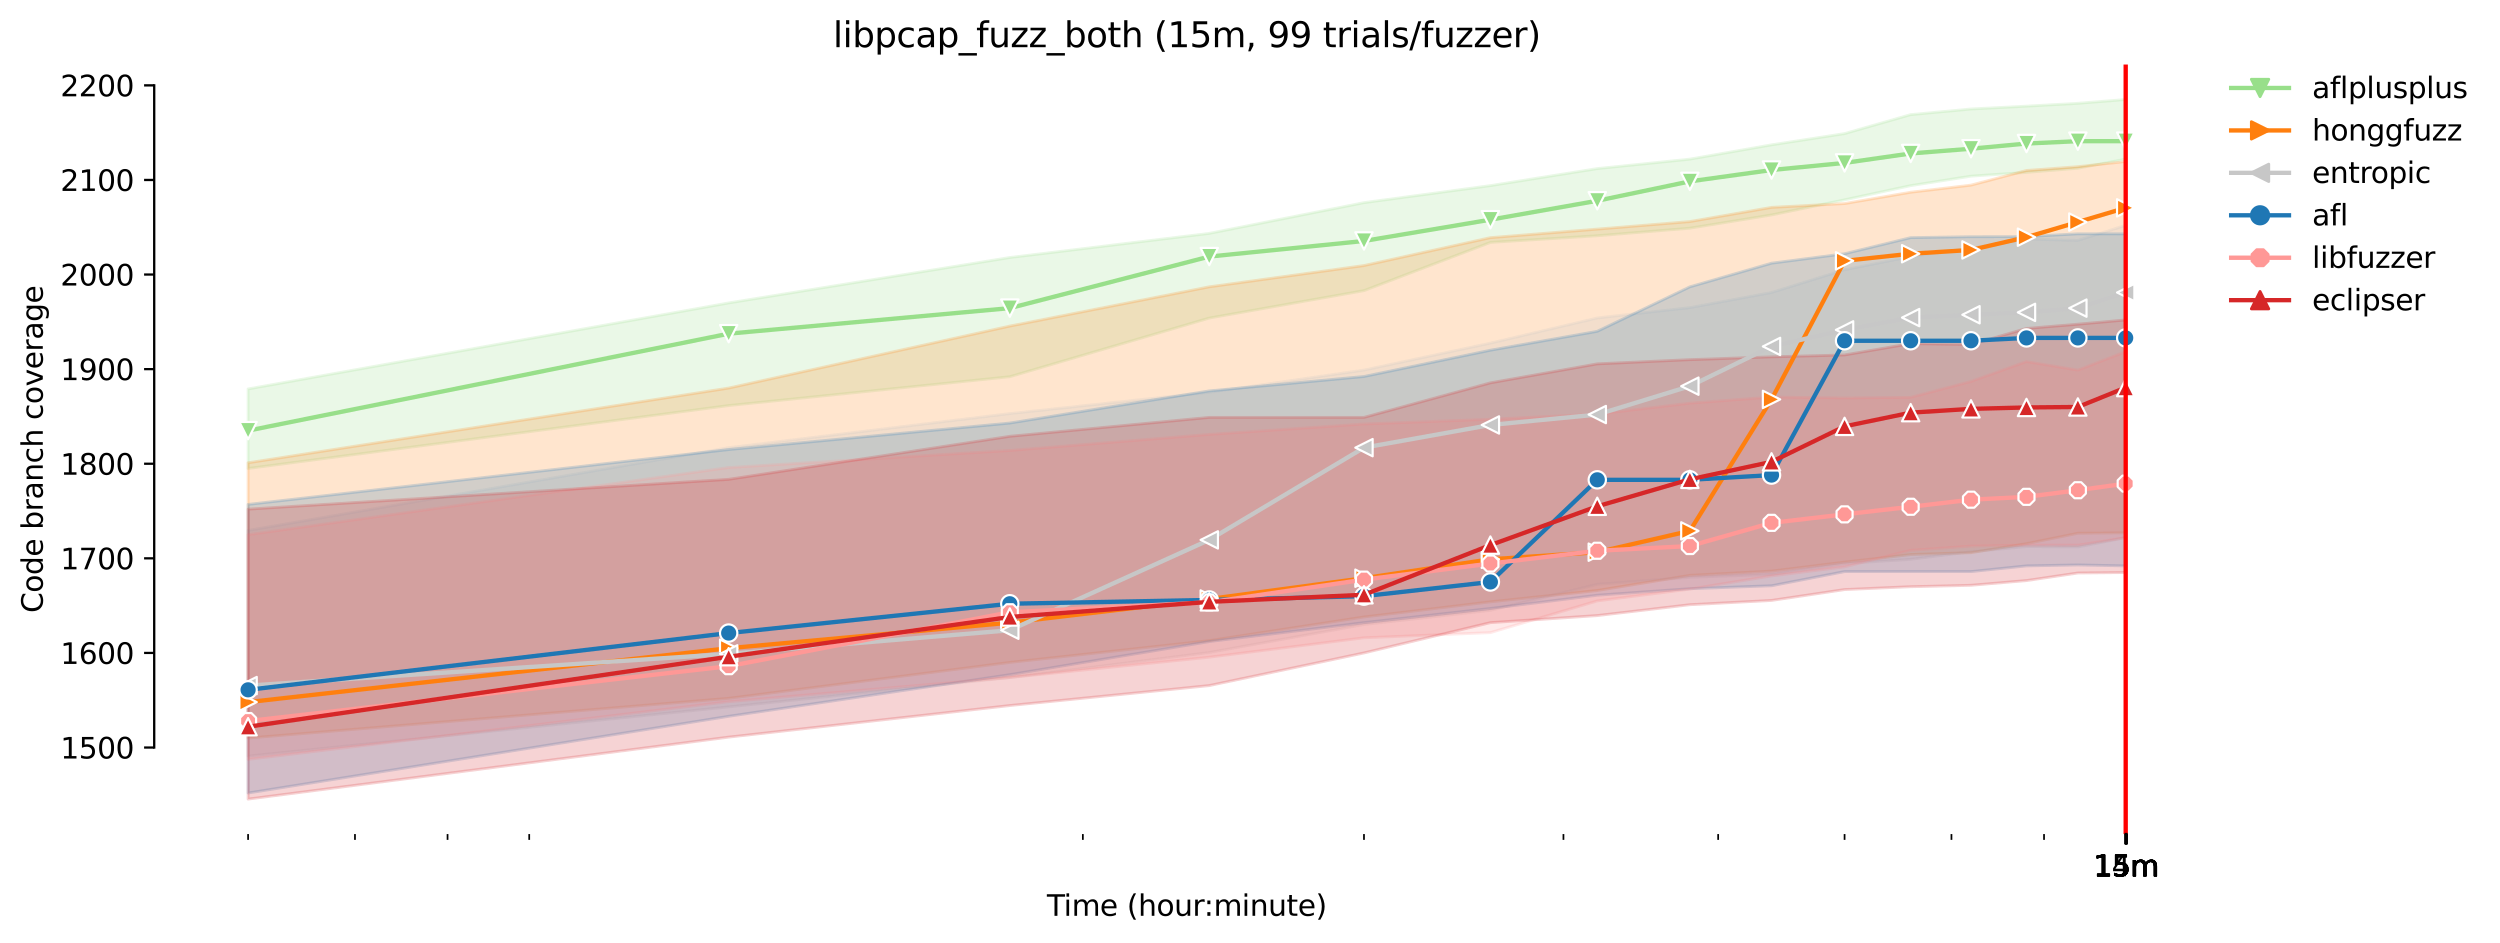 <?xml version="1.0" encoding="utf-8" standalone="no"?>
<!DOCTYPE svg PUBLIC "-//W3C//DTD SVG 1.1//EN"
  "http://www.w3.org/Graphics/SVG/1.1/DTD/svg11.dtd">
<svg height="325.986pt" version="1.1" viewBox="0 0 864.542 325.986" width="864.542pt" xmlns="http://www.w3.org/2000/svg" xmlns:xlink="http://www.w3.org/1999/xlink">
 <defs>
  <style type="text/css">*{stroke-linecap:butt;stroke-linejoin:round;}</style>
 </defs>
 <g id="figure_1">
  <g id="patch_1">
   <path d="M 0 325.986 
L 864.542 325.986 
L 864.542 0 
L 0 0 
z
" style="fill:#ffffff;"/>
  </g>
  <g id="axes_1">
   <g id="patch_2">
    <path d="M 53.328 288.43 
L 767.568 288.43 
L 767.568 22.318 
L 53.328 22.318 
z
" style="fill:#ffffff;"/>
   </g>
   <g id="PolyCollection_1">
    <defs>
     <path d="M 85.794 -191.479 
L 85.794 -163.984 
L 251.989 -185.738 
L 349.208 -195.715 
L 418.185 -215.997 
L 471.688 -225.484 
L 515.404 -242.159 
L 552.364 -244.458 
L 584.381 -247.075 
L 612.622 -251.654 
L 637.884 -256.884 
L 660.737 -261.795 
L 681.6 -265.067 
L 700.791 -266.375 
L 718.56 -267.81 
L 735.103 -270.955 
L 735.103 -291.572 
L 735.103 -291.572 
L 718.56 -290.256 
L 700.791 -289.274 
L 681.6 -288.293 
L 660.737 -286.346 
L 637.884 -279.787 
L 612.622 -275.899 
L 584.381 -270.955 
L 552.364 -267.684 
L 515.404 -261.795 
L 471.688 -255.907 
L 418.185 -245.275 
L 349.208 -236.934 
L 251.989 -221.231 
L 85.794 -191.479 
z
" id="m8a1e4da0e7" style="stroke:#98df8a;stroke-opacity:0.2;"/>
    </defs>
    <g clip-path="url(#pfb1d50507d)">
     <use style="fill:#98df8a;fill-opacity:0.2;stroke:#98df8a;stroke-opacity:0.2;" x="0" xlink:href="#m8a1e4da0e7" y="325.986"/>
    </g>
   </g>
   <g id="PolyCollection_2">
    <defs>
     <path d="M 85.794 -165.947 
L 85.794 -70.752 
L 251.989 -84.491 
L 349.208 -96.914 
L 418.185 -104.446 
L 471.688 -112.625 
L 515.404 -117.859 
L 552.364 -121.784 
L 584.381 -127.018 
L 612.622 -128.49 
L 637.884 -131.598 
L 660.737 -134.215 
L 681.6 -134.869 
L 700.791 -137.977 
L 718.56 -141.575 
L 735.103 -141.739 
L 735.103 -270.137 
L 735.103 -270.137 
L 718.56 -268.338 
L 700.791 -267.029 
L 681.6 -261.963 
L 660.737 -259.505 
L 637.884 -255.592 
L 612.622 -254.271 
L 584.381 -249.364 
L 552.364 -246.756 
L 515.404 -243.803 
L 471.688 -234.157 
L 418.185 -226.793 
L 349.208 -213.221 
L 251.989 -191.79 
L 85.794 -165.947 
z
" id="m6037c71dc0" style="stroke:#ff7f0e;stroke-opacity:0.2;"/>
    </defs>
    <g clip-path="url(#pfb1d50507d)">
     <use style="fill:#ff7f0e;fill-opacity:0.2;stroke:#ff7f0e;stroke-opacity:0.2;" x="0" xlink:href="#m6037c71dc0" y="325.986"/>
    </g>
   </g>
   <g id="PolyCollection_3">
    <defs>
     <path d="M 85.794 -142.557 
L 85.794 -64.537 
L 251.989 -81.547 
L 349.208 -91.688 
L 418.185 -100.357 
L 471.688 -110.008 
L 515.404 -114.914 
L 552.364 -123.906 
L 584.381 -126.352 
L 612.622 -127.345 
L 637.884 -131.103 
L 660.737 -132.579 
L 681.6 -135.188 
L 700.791 -136.992 
L 718.56 -136.832 
L 735.103 -140.103 
L 735.103 -248.056 
L 735.103 -248.056 
L 718.56 -242.85 
L 700.791 -243.313 
L 681.6 -240.205 
L 660.737 -237.261 
L 637.884 -232.697 
L 612.622 -224.83 
L 584.381 -219.596 
L 552.364 -216.022 
L 515.404 -207.328 
L 471.688 -198.005 
L 418.185 -190.33 
L 349.208 -182.957 
L 251.989 -171.181 
L 85.794 -142.557 
z
" id="ma134912df5" style="stroke:#c7c7c7;stroke-opacity:0.2;"/>
    </defs>
    <g clip-path="url(#pfb1d50507d)">
     <use style="fill:#c7c7c7;fill-opacity:0.2;stroke:#c7c7c7;stroke-opacity:0.2;" x="0" xlink:href="#ma134912df5" y="325.986"/>
    </g>
   </g>
   <g id="PolyCollection_4">
    <defs>
     <path d="M 85.794 -151.553 
L 85.794 -51.75 
L 251.989 -78.276 
L 349.208 -92.67 
L 418.185 -104.119 
L 471.688 -110.662 
L 515.404 -115.569 
L 552.364 -120.149 
L 584.381 -122.406 
L 612.622 -123.42 
L 637.884 -128.327 
L 660.737 -128.327 
L 681.6 -128.327 
L 700.791 -130.29 
L 718.56 -130.617 
L 735.103 -130.29 
L 735.103 -245.112 
L 735.103 -245.112 
L 718.56 -245.128 
L 700.791 -244.171 
L 681.6 -244.13 
L 660.737 -243.803 
L 637.884 -238.242 
L 612.622 -234.971 
L 584.381 -226.793 
L 552.364 -211.417 
L 515.404 -204.875 
L 471.688 -195.789 
L 418.185 -190.808 
L 349.208 -179.686 
L 251.989 -170.526 
L 85.794 -151.553 
z
" id="mb4c30b407b" style="stroke:#1f77b4;stroke-opacity:0.2;"/>
    </defs>
    <g clip-path="url(#pfb1d50507d)">
     <use style="fill:#1f77b4;fill-opacity:0.2;stroke:#1f77b4;stroke-opacity:0.2;" x="0" xlink:href="#mb4c30b407b" y="325.986"/>
    </g>
   </g>
   <g id="PolyCollection_5">
    <defs>
     <path d="M 85.794 -141.085 
L 85.794 -63.392 
L 251.989 -83.347 
L 349.208 -91.688 
L 418.185 -98.722 
L 471.688 -105.428 
L 515.404 -107.227 
L 552.364 -118.186 
L 584.381 -122.275 
L 612.622 -126.834 
L 637.884 -129.962 
L 660.737 -135.683 
L 681.6 -137.147 
L 700.791 -137.486 
L 718.56 -137.466 
L 735.103 -140.095 
L 735.103 -204.384 
L 735.103 -204.384 
L 718.56 -197.985 
L 700.791 -200.949 
L 681.6 -194.08 
L 660.737 -188.576 
L 637.884 -188.355 
L 612.622 -188.682 
L 584.381 -186.556 
L 552.364 -182.794 
L 515.404 -180.999 
L 471.688 -179.359 
L 418.185 -175.76 
L 349.208 -170.199 
L 251.989 -164.311 
L 85.794 -141.085 
z
" id="m5f26ad1fc1" style="stroke:#ff9896;stroke-opacity:0.2;"/>
    </defs>
    <g clip-path="url(#pfb1d50507d)">
     <use style="fill:#ff9896;fill-opacity:0.2;stroke:#ff9896;stroke-opacity:0.2;" x="0" xlink:href="#m5f26ad1fc1" y="325.986"/>
    </g>
   </g>
   <g id="PolyCollection_6">
    <defs>
     <path d="M 85.794 -149.917 
L 85.794 -49.652 
L 251.989 -71.079 
L 349.208 -82.001 
L 418.185 -88.908 
L 471.688 -100.194 
L 515.404 -110.662 
L 552.364 -113.115 
L 584.381 -116.869 
L 612.622 -118.349 
L 637.884 -122.107 
L 660.737 -123.093 
L 681.6 -123.583 
L 700.791 -125.219 
L 718.56 -127.836 
L 735.103 -128 
L 735.103 -215.343 
L 735.103 -215.343 
L 718.56 -213.871 
L 700.791 -212.399 
L 681.6 -206.846 
L 660.737 -207.165 
L 637.884 -203.239 
L 612.622 -202.585 
L 584.381 -201.612 
L 552.364 -200.16 
L 515.404 -193.589 
L 471.688 -181.649 
L 418.185 -181.649 
L 349.208 -175.106 
L 251.989 -160.222 
L 85.794 -149.917 
z
" id="m3f83d9d5ee" style="stroke:#d62728;stroke-opacity:0.2;"/>
    </defs>
    <g clip-path="url(#pfb1d50507d)">
     <use style="fill:#d62728;fill-opacity:0.2;stroke:#d62728;stroke-opacity:0.2;" x="0" xlink:href="#m3f83d9d5ee" y="325.986"/>
    </g>
   </g>
   <g id="matplotlib.axis_1">
    <g id="xtick_1">
     <g id="line2d_1">
      <defs>
       <path d="M 0 0 
L 0 3.5 
" id="m1116d56f00" style="stroke:#000000;stroke-width:0.8;"/>
      </defs>
      <g>
       <use style="stroke:#000000;stroke-width:0.8;" x="735.103" xlink:href="#m1116d56f00" y="288.43"/>
      </g>
     </g>
     <g id="text_1">
      <!-- 14m -->
      <g transform="translate(723.87 303.029)scale(0.1 -0.1)">
       <defs>
        <path d="M 794 531 
L 1825 531 
L 1825 4091 
L 703 3866 
L 703 4441 
L 1819 4666 
L 2450 4666 
L 2450 531 
L 3481 531 
L 3481 0 
L 794 0 
L 794 531 
z
" id="DejaVuSans-31" transform="scale(0.016)"/>
        <path d="M 2419 4116 
L 825 1625 
L 2419 1625 
L 2419 4116 
z
M 2253 4666 
L 3047 4666 
L 3047 1625 
L 3713 1625 
L 3713 1100 
L 3047 1100 
L 3047 0 
L 2419 0 
L 2419 1100 
L 313 1100 
L 313 1709 
L 2253 4666 
z
" id="DejaVuSans-34" transform="scale(0.016)"/>
        <path d="M 3328 2828 
Q 3544 3216 3844 3400 
Q 4144 3584 4550 3584 
Q 5097 3584 5394 3201 
Q 5691 2819 5691 2113 
L 5691 0 
L 5113 0 
L 5113 2094 
Q 5113 2597 4934 2840 
Q 4756 3084 4391 3084 
Q 3944 3084 3684 2787 
Q 3425 2491 3425 1978 
L 3425 0 
L 2847 0 
L 2847 2094 
Q 2847 2600 2669 2842 
Q 2491 3084 2119 3084 
Q 1678 3084 1418 2786 
Q 1159 2488 1159 1978 
L 1159 0 
L 581 0 
L 581 3500 
L 1159 3500 
L 1159 2956 
Q 1356 3278 1631 3431 
Q 1906 3584 2284 3584 
Q 2666 3584 2933 3390 
Q 3200 3197 3328 2828 
z
" id="DejaVuSans-6d" transform="scale(0.016)"/>
       </defs>
       <use xlink:href="#DejaVuSans-31"/>
       <use x="63.623" xlink:href="#DejaVuSans-34"/>
       <use x="127.246" xlink:href="#DejaVuSans-6d"/>
      </g>
     </g>
    </g>
    <g id="xtick_2">
     <g id="line2d_2">
      <g>
       <use style="stroke:#000000;stroke-width:0.8;" x="735.127" xlink:href="#m1116d56f00" y="288.43"/>
      </g>
     </g>
     <g id="text_2">
      <!-- 15m -->
      <g transform="translate(723.894 303.029)scale(0.1 -0.1)">
       <defs>
        <path d="M 691 4666 
L 3169 4666 
L 3169 4134 
L 1269 4134 
L 1269 2991 
Q 1406 3038 1543 3061 
Q 1681 3084 1819 3084 
Q 2600 3084 3056 2656 
Q 3513 2228 3513 1497 
Q 3513 744 3044 326 
Q 2575 -91 1722 -91 
Q 1428 -91 1123 -41 
Q 819 9 494 109 
L 494 744 
Q 775 591 1075 516 
Q 1375 441 1709 441 
Q 2250 441 2565 725 
Q 2881 1009 2881 1497 
Q 2881 1984 2565 2268 
Q 2250 2553 1709 2553 
Q 1456 2553 1204 2497 
Q 953 2441 691 2322 
L 691 4666 
z
" id="DejaVuSans-35" transform="scale(0.016)"/>
       </defs>
       <use xlink:href="#DejaVuSans-31"/>
       <use x="63.623" xlink:href="#DejaVuSans-35"/>
       <use x="127.246" xlink:href="#DejaVuSans-6d"/>
      </g>
     </g>
    </g>
    <g id="xtick_3">
     <g id="line2d_3">
      <g>
       <use style="stroke:#000000;stroke-width:0.8;" x="735.151" xlink:href="#m1116d56f00" y="288.43"/>
      </g>
     </g>
     <g id="text_3">
      <!-- 15m -->
      <g transform="translate(723.918 303.029)scale(0.1 -0.1)">
       <use xlink:href="#DejaVuSans-31"/>
       <use x="63.623" xlink:href="#DejaVuSans-35"/>
       <use x="127.246" xlink:href="#DejaVuSans-6d"/>
      </g>
     </g>
    </g>
    <g id="xtick_4">
     <g id="line2d_4">
      <g>
       <use style="stroke:#000000;stroke-width:0.8;" x="735.175" xlink:href="#m1116d56f00" y="288.43"/>
      </g>
     </g>
     <g id="text_4">
      <!-- 15m -->
      <g transform="translate(723.942 303.029)scale(0.1 -0.1)">
       <use xlink:href="#DejaVuSans-31"/>
       <use x="63.623" xlink:href="#DejaVuSans-35"/>
       <use x="127.246" xlink:href="#DejaVuSans-6d"/>
      </g>
     </g>
    </g>
    <g id="xtick_5">
     <g id="line2d_5">
      <g>
       <use style="stroke:#000000;stroke-width:0.8;" x="735.199" xlink:href="#m1116d56f00" y="288.43"/>
      </g>
     </g>
     <g id="text_5">
      <!-- 15m -->
      <g transform="translate(723.967 303.029)scale(0.1 -0.1)">
       <use xlink:href="#DejaVuSans-31"/>
       <use x="63.623" xlink:href="#DejaVuSans-35"/>
       <use x="127.246" xlink:href="#DejaVuSans-6d"/>
      </g>
     </g>
    </g>
    <g id="xtick_6">
     <g id="line2d_6">
      <g>
       <use style="stroke:#000000;stroke-width:0.8;" x="735.224" xlink:href="#m1116d56f00" y="288.43"/>
      </g>
     </g>
     <g id="text_6">
      <!-- 15m -->
      <g transform="translate(723.991 303.029)scale(0.1 -0.1)">
       <use xlink:href="#DejaVuSans-31"/>
       <use x="63.623" xlink:href="#DejaVuSans-35"/>
       <use x="127.246" xlink:href="#DejaVuSans-6d"/>
      </g>
     </g>
    </g>
    <g id="xtick_7">
     <g id="line2d_7">
      <g>
       <use style="stroke:#000000;stroke-width:0.8;" x="735.248" xlink:href="#m1116d56f00" y="288.43"/>
      </g>
     </g>
     <g id="text_7">
      <!-- 15m -->
      <g transform="translate(724.015 303.029)scale(0.1 -0.1)">
       <use xlink:href="#DejaVuSans-31"/>
       <use x="63.623" xlink:href="#DejaVuSans-35"/>
       <use x="127.246" xlink:href="#DejaVuSans-6d"/>
      </g>
     </g>
    </g>
    <g id="xtick_8">
     <g id="line2d_8">
      <g>
       <use style="stroke:#000000;stroke-width:0.8;" x="735.272" xlink:href="#m1116d56f00" y="288.43"/>
      </g>
     </g>
     <g id="text_8">
      <!-- 15m -->
      <g transform="translate(724.039 303.029)scale(0.1 -0.1)">
       <use xlink:href="#DejaVuSans-31"/>
       <use x="63.623" xlink:href="#DejaVuSans-35"/>
       <use x="127.246" xlink:href="#DejaVuSans-6d"/>
      </g>
     </g>
    </g>
    <g id="xtick_9">
     <g id="line2d_9">
      <g>
       <use style="stroke:#000000;stroke-width:0.8;" x="735.296" xlink:href="#m1116d56f00" y="288.43"/>
      </g>
     </g>
     <g id="text_9">
      <!-- 15m -->
      <g transform="translate(724.064 303.029)scale(0.1 -0.1)">
       <use xlink:href="#DejaVuSans-31"/>
       <use x="63.623" xlink:href="#DejaVuSans-35"/>
       <use x="127.246" xlink:href="#DejaVuSans-6d"/>
      </g>
     </g>
    </g>
    <g id="xtick_10">
     <g id="line2d_10">
      <g>
       <use style="stroke:#000000;stroke-width:0.8;" x="735.321" xlink:href="#m1116d56f00" y="288.43"/>
      </g>
     </g>
     <g id="text_10">
      <!-- 15m -->
      <g transform="translate(724.088 303.029)scale(0.1 -0.1)">
       <use xlink:href="#DejaVuSans-31"/>
       <use x="63.623" xlink:href="#DejaVuSans-35"/>
       <use x="127.246" xlink:href="#DejaVuSans-6d"/>
      </g>
     </g>
    </g>
    <g id="xtick_11">
     <g id="line2d_11">
      <g>
       <use style="stroke:#000000;stroke-width:0.8;" x="735.345" xlink:href="#m1116d56f00" y="288.43"/>
      </g>
     </g>
     <g id="text_11">
      <!-- 15m -->
      <g transform="translate(724.112 303.029)scale(0.1 -0.1)">
       <use xlink:href="#DejaVuSans-31"/>
       <use x="63.623" xlink:href="#DejaVuSans-35"/>
       <use x="127.246" xlink:href="#DejaVuSans-6d"/>
      </g>
     </g>
    </g>
    <g id="xtick_12">
     <g id="line2d_12">
      <g>
       <use style="stroke:#000000;stroke-width:0.8;" x="735.369" xlink:href="#m1116d56f00" y="288.43"/>
      </g>
     </g>
     <g id="text_12">
      <!-- 15m -->
      <g transform="translate(724.136 303.029)scale(0.1 -0.1)">
       <use xlink:href="#DejaVuSans-31"/>
       <use x="63.623" xlink:href="#DejaVuSans-35"/>
       <use x="127.246" xlink:href="#DejaVuSans-6d"/>
      </g>
     </g>
    </g>
    <g id="xtick_13">
     <g id="line2d_13">
      <defs>
       <path d="M 0 0 
L 0 2 
" id="m061e5adc38" style="stroke:#000000;stroke-width:0.6;"/>
      </defs>
      <g>
       <use style="stroke:#000000;stroke-width:0.6;" x="85.794" xlink:href="#m061e5adc38" y="288.43"/>
      </g>
     </g>
    </g>
    <g id="xtick_14">
     <g id="line2d_14">
      <g>
       <use style="stroke:#000000;stroke-width:0.6;" x="122.754" xlink:href="#m061e5adc38" y="288.43"/>
      </g>
     </g>
    </g>
    <g id="xtick_15">
     <g id="line2d_15">
      <g>
       <use style="stroke:#000000;stroke-width:0.6;" x="154.771" xlink:href="#m061e5adc38" y="288.43"/>
      </g>
     </g>
    </g>
    <g id="xtick_16">
     <g id="line2d_16">
      <g>
       <use style="stroke:#000000;stroke-width:0.6;" x="183.012" xlink:href="#m061e5adc38" y="288.43"/>
      </g>
     </g>
    </g>
    <g id="xtick_17">
     <g id="line2d_17">
      <g>
       <use style="stroke:#000000;stroke-width:0.6;" x="374.47" xlink:href="#m061e5adc38" y="288.43"/>
      </g>
     </g>
    </g>
    <g id="xtick_18">
     <g id="line2d_18">
      <g>
       <use style="stroke:#000000;stroke-width:0.6;" x="471.688" xlink:href="#m061e5adc38" y="288.43"/>
      </g>
     </g>
    </g>
    <g id="xtick_19">
     <g id="line2d_19">
      <g>
       <use style="stroke:#000000;stroke-width:0.6;" x="540.666" xlink:href="#m061e5adc38" y="288.43"/>
      </g>
     </g>
    </g>
    <g id="xtick_20">
     <g id="line2d_20">
      <g>
       <use style="stroke:#000000;stroke-width:0.6;" x="594.169" xlink:href="#m061e5adc38" y="288.43"/>
      </g>
     </g>
    </g>
    <g id="xtick_21">
     <g id="line2d_21">
      <g>
       <use style="stroke:#000000;stroke-width:0.6;" x="637.884" xlink:href="#m061e5adc38" y="288.43"/>
      </g>
     </g>
    </g>
    <g id="xtick_22">
     <g id="line2d_22">
      <g>
       <use style="stroke:#000000;stroke-width:0.6;" x="674.845" xlink:href="#m061e5adc38" y="288.43"/>
      </g>
     </g>
    </g>
    <g id="xtick_23">
     <g id="line2d_23">
      <g>
       <use style="stroke:#000000;stroke-width:0.6;" x="706.862" xlink:href="#m061e5adc38" y="288.43"/>
      </g>
     </g>
    </g>
    <g id="text_13">
     <!-- Time (hour:minute) -->
     <g transform="translate(362.041 316.707)scale(0.1 -0.1)">
      <defs>
       <path d="M -19 4666 
L 3928 4666 
L 3928 4134 
L 2272 4134 
L 2272 0 
L 1638 0 
L 1638 4134 
L -19 4134 
L -19 4666 
z
" id="DejaVuSans-54" transform="scale(0.016)"/>
       <path d="M 603 3500 
L 1178 3500 
L 1178 0 
L 603 0 
L 603 3500 
z
M 603 4863 
L 1178 4863 
L 1178 4134 
L 603 4134 
L 603 4863 
z
" id="DejaVuSans-69" transform="scale(0.016)"/>
       <path d="M 3597 1894 
L 3597 1613 
L 953 1613 
Q 991 1019 1311 708 
Q 1631 397 2203 397 
Q 2534 397 2845 478 
Q 3156 559 3463 722 
L 3463 178 
Q 3153 47 2828 -22 
Q 2503 -91 2169 -91 
Q 1331 -91 842 396 
Q 353 884 353 1716 
Q 353 2575 817 3079 
Q 1281 3584 2069 3584 
Q 2775 3584 3186 3129 
Q 3597 2675 3597 1894 
z
M 3022 2063 
Q 3016 2534 2758 2815 
Q 2500 3097 2075 3097 
Q 1594 3097 1305 2825 
Q 1016 2553 972 2059 
L 3022 2063 
z
" id="DejaVuSans-65" transform="scale(0.016)"/>
       <path id="DejaVuSans-20" transform="scale(0.016)"/>
       <path d="M 1984 4856 
Q 1566 4138 1362 3434 
Q 1159 2731 1159 2009 
Q 1159 1288 1364 580 
Q 1569 -128 1984 -844 
L 1484 -844 
Q 1016 -109 783 600 
Q 550 1309 550 2009 
Q 550 2706 781 3412 
Q 1013 4119 1484 4856 
L 1984 4856 
z
" id="DejaVuSans-28" transform="scale(0.016)"/>
       <path d="M 3513 2113 
L 3513 0 
L 2938 0 
L 2938 2094 
Q 2938 2591 2744 2837 
Q 2550 3084 2163 3084 
Q 1697 3084 1428 2787 
Q 1159 2491 1159 1978 
L 1159 0 
L 581 0 
L 581 4863 
L 1159 4863 
L 1159 2956 
Q 1366 3272 1645 3428 
Q 1925 3584 2291 3584 
Q 2894 3584 3203 3211 
Q 3513 2838 3513 2113 
z
" id="DejaVuSans-68" transform="scale(0.016)"/>
       <path d="M 1959 3097 
Q 1497 3097 1228 2736 
Q 959 2375 959 1747 
Q 959 1119 1226 758 
Q 1494 397 1959 397 
Q 2419 397 2687 759 
Q 2956 1122 2956 1747 
Q 2956 2369 2687 2733 
Q 2419 3097 1959 3097 
z
M 1959 3584 
Q 2709 3584 3137 3096 
Q 3566 2609 3566 1747 
Q 3566 888 3137 398 
Q 2709 -91 1959 -91 
Q 1206 -91 779 398 
Q 353 888 353 1747 
Q 353 2609 779 3096 
Q 1206 3584 1959 3584 
z
" id="DejaVuSans-6f" transform="scale(0.016)"/>
       <path d="M 544 1381 
L 544 3500 
L 1119 3500 
L 1119 1403 
Q 1119 906 1312 657 
Q 1506 409 1894 409 
Q 2359 409 2629 706 
Q 2900 1003 2900 1516 
L 2900 3500 
L 3475 3500 
L 3475 0 
L 2900 0 
L 2900 538 
Q 2691 219 2414 64 
Q 2138 -91 1772 -91 
Q 1169 -91 856 284 
Q 544 659 544 1381 
z
M 1991 3584 
L 1991 3584 
z
" id="DejaVuSans-75" transform="scale(0.016)"/>
       <path d="M 2631 2963 
Q 2534 3019 2420 3045 
Q 2306 3072 2169 3072 
Q 1681 3072 1420 2755 
Q 1159 2438 1159 1844 
L 1159 0 
L 581 0 
L 581 3500 
L 1159 3500 
L 1159 2956 
Q 1341 3275 1631 3429 
Q 1922 3584 2338 3584 
Q 2397 3584 2469 3576 
Q 2541 3569 2628 3553 
L 2631 2963 
z
" id="DejaVuSans-72" transform="scale(0.016)"/>
       <path d="M 750 794 
L 1409 794 
L 1409 0 
L 750 0 
L 750 794 
z
M 750 3309 
L 1409 3309 
L 1409 2516 
L 750 2516 
L 750 3309 
z
" id="DejaVuSans-3a" transform="scale(0.016)"/>
       <path d="M 3513 2113 
L 3513 0 
L 2938 0 
L 2938 2094 
Q 2938 2591 2744 2837 
Q 2550 3084 2163 3084 
Q 1697 3084 1428 2787 
Q 1159 2491 1159 1978 
L 1159 0 
L 581 0 
L 581 3500 
L 1159 3500 
L 1159 2956 
Q 1366 3272 1645 3428 
Q 1925 3584 2291 3584 
Q 2894 3584 3203 3211 
Q 3513 2838 3513 2113 
z
" id="DejaVuSans-6e" transform="scale(0.016)"/>
       <path d="M 1172 4494 
L 1172 3500 
L 2356 3500 
L 2356 3053 
L 1172 3053 
L 1172 1153 
Q 1172 725 1289 603 
Q 1406 481 1766 481 
L 2356 481 
L 2356 0 
L 1766 0 
Q 1100 0 847 248 
Q 594 497 594 1153 
L 594 3053 
L 172 3053 
L 172 3500 
L 594 3500 
L 594 4494 
L 1172 4494 
z
" id="DejaVuSans-74" transform="scale(0.016)"/>
       <path d="M 513 4856 
L 1013 4856 
Q 1481 4119 1714 3412 
Q 1947 2706 1947 2009 
Q 1947 1309 1714 600 
Q 1481 -109 1013 -844 
L 513 -844 
Q 928 -128 1133 580 
Q 1338 1288 1338 2009 
Q 1338 2731 1133 3434 
Q 928 4138 513 4856 
z
" id="DejaVuSans-29" transform="scale(0.016)"/>
      </defs>
      <use xlink:href="#DejaVuSans-54"/>
      <use x="57.959" xlink:href="#DejaVuSans-69"/>
      <use x="85.742" xlink:href="#DejaVuSans-6d"/>
      <use x="183.154" xlink:href="#DejaVuSans-65"/>
      <use x="244.678" xlink:href="#DejaVuSans-20"/>
      <use x="276.465" xlink:href="#DejaVuSans-28"/>
      <use x="315.479" xlink:href="#DejaVuSans-68"/>
      <use x="378.857" xlink:href="#DejaVuSans-6f"/>
      <use x="440.039" xlink:href="#DejaVuSans-75"/>
      <use x="503.418" xlink:href="#DejaVuSans-72"/>
      <use x="542.781" xlink:href="#DejaVuSans-3a"/>
      <use x="576.473" xlink:href="#DejaVuSans-6d"/>
      <use x="673.885" xlink:href="#DejaVuSans-69"/>
      <use x="701.668" xlink:href="#DejaVuSans-6e"/>
      <use x="765.047" xlink:href="#DejaVuSans-75"/>
      <use x="828.426" xlink:href="#DejaVuSans-74"/>
      <use x="867.635" xlink:href="#DejaVuSans-65"/>
      <use x="929.158" xlink:href="#DejaVuSans-29"/>
     </g>
    </g>
   </g>
   <g id="matplotlib.axis_2">
    <g id="ytick_1">
     <g id="line2d_24">
      <defs>
       <path d="M 0 0 
L -3.5 0 
" id="mc4e241b6c6" style="stroke:#000000;stroke-width:0.8;"/>
      </defs>
      <g>
       <use style="stroke:#000000;stroke-width:0.8;" x="53.328" xlink:href="#mc4e241b6c6" y="258.506"/>
      </g>
     </g>
     <g id="text_14">
      <!-- 1500 -->
      <g transform="translate(20.878 262.305)scale(0.1 -0.1)">
       <defs>
        <path d="M 2034 4250 
Q 1547 4250 1301 3770 
Q 1056 3291 1056 2328 
Q 1056 1369 1301 889 
Q 1547 409 2034 409 
Q 2525 409 2770 889 
Q 3016 1369 3016 2328 
Q 3016 3291 2770 3770 
Q 2525 4250 2034 4250 
z
M 2034 4750 
Q 2819 4750 3233 4129 
Q 3647 3509 3647 2328 
Q 3647 1150 3233 529 
Q 2819 -91 2034 -91 
Q 1250 -91 836 529 
Q 422 1150 422 2328 
Q 422 3509 836 4129 
Q 1250 4750 2034 4750 
z
" id="DejaVuSans-30" transform="scale(0.016)"/>
       </defs>
       <use xlink:href="#DejaVuSans-31"/>
       <use x="63.623" xlink:href="#DejaVuSans-35"/>
       <use x="127.246" xlink:href="#DejaVuSans-30"/>
       <use x="190.869" xlink:href="#DejaVuSans-30"/>
      </g>
     </g>
    </g>
    <g id="ytick_2">
     <g id="line2d_25">
      <g>
       <use style="stroke:#000000;stroke-width:0.8;" x="53.328" xlink:href="#mc4e241b6c6" y="225.793"/>
      </g>
     </g>
     <g id="text_15">
      <!-- 1600 -->
      <g transform="translate(20.878 229.592)scale(0.1 -0.1)">
       <defs>
        <path d="M 2113 2584 
Q 1688 2584 1439 2293 
Q 1191 2003 1191 1497 
Q 1191 994 1439 701 
Q 1688 409 2113 409 
Q 2538 409 2786 701 
Q 3034 994 3034 1497 
Q 3034 2003 2786 2293 
Q 2538 2584 2113 2584 
z
M 3366 4563 
L 3366 3988 
Q 3128 4100 2886 4159 
Q 2644 4219 2406 4219 
Q 1781 4219 1451 3797 
Q 1122 3375 1075 2522 
Q 1259 2794 1537 2939 
Q 1816 3084 2150 3084 
Q 2853 3084 3261 2657 
Q 3669 2231 3669 1497 
Q 3669 778 3244 343 
Q 2819 -91 2113 -91 
Q 1303 -91 875 529 
Q 447 1150 447 2328 
Q 447 3434 972 4092 
Q 1497 4750 2381 4750 
Q 2619 4750 2861 4703 
Q 3103 4656 3366 4563 
z
" id="DejaVuSans-36" transform="scale(0.016)"/>
       </defs>
       <use xlink:href="#DejaVuSans-31"/>
       <use x="63.623" xlink:href="#DejaVuSans-36"/>
       <use x="127.246" xlink:href="#DejaVuSans-30"/>
       <use x="190.869" xlink:href="#DejaVuSans-30"/>
      </g>
     </g>
    </g>
    <g id="ytick_3">
     <g id="line2d_26">
      <g>
       <use style="stroke:#000000;stroke-width:0.8;" x="53.328" xlink:href="#mc4e241b6c6" y="193.08"/>
      </g>
     </g>
     <g id="text_16">
      <!-- 1700 -->
      <g transform="translate(20.878 196.879)scale(0.1 -0.1)">
       <defs>
        <path d="M 525 4666 
L 3525 4666 
L 3525 4397 
L 1831 0 
L 1172 0 
L 2766 4134 
L 525 4134 
L 525 4666 
z
" id="DejaVuSans-37" transform="scale(0.016)"/>
       </defs>
       <use xlink:href="#DejaVuSans-31"/>
       <use x="63.623" xlink:href="#DejaVuSans-37"/>
       <use x="127.246" xlink:href="#DejaVuSans-30"/>
       <use x="190.869" xlink:href="#DejaVuSans-30"/>
      </g>
     </g>
    </g>
    <g id="ytick_4">
     <g id="line2d_27">
      <g>
       <use style="stroke:#000000;stroke-width:0.8;" x="53.328" xlink:href="#mc4e241b6c6" y="160.367"/>
      </g>
     </g>
     <g id="text_17">
      <!-- 1800 -->
      <g transform="translate(20.878 164.166)scale(0.1 -0.1)">
       <defs>
        <path d="M 2034 2216 
Q 1584 2216 1326 1975 
Q 1069 1734 1069 1313 
Q 1069 891 1326 650 
Q 1584 409 2034 409 
Q 2484 409 2743 651 
Q 3003 894 3003 1313 
Q 3003 1734 2745 1975 
Q 2488 2216 2034 2216 
z
M 1403 2484 
Q 997 2584 770 2862 
Q 544 3141 544 3541 
Q 544 4100 942 4425 
Q 1341 4750 2034 4750 
Q 2731 4750 3128 4425 
Q 3525 4100 3525 3541 
Q 3525 3141 3298 2862 
Q 3072 2584 2669 2484 
Q 3125 2378 3379 2068 
Q 3634 1759 3634 1313 
Q 3634 634 3220 271 
Q 2806 -91 2034 -91 
Q 1263 -91 848 271 
Q 434 634 434 1313 
Q 434 1759 690 2068 
Q 947 2378 1403 2484 
z
M 1172 3481 
Q 1172 3119 1398 2916 
Q 1625 2713 2034 2713 
Q 2441 2713 2670 2916 
Q 2900 3119 2900 3481 
Q 2900 3844 2670 4047 
Q 2441 4250 2034 4250 
Q 1625 4250 1398 4047 
Q 1172 3844 1172 3481 
z
" id="DejaVuSans-38" transform="scale(0.016)"/>
       </defs>
       <use xlink:href="#DejaVuSans-31"/>
       <use x="63.623" xlink:href="#DejaVuSans-38"/>
       <use x="127.246" xlink:href="#DejaVuSans-30"/>
       <use x="190.869" xlink:href="#DejaVuSans-30"/>
      </g>
     </g>
    </g>
    <g id="ytick_5">
     <g id="line2d_28">
      <g>
       <use style="stroke:#000000;stroke-width:0.8;" x="53.328" xlink:href="#mc4e241b6c6" y="127.654"/>
      </g>
     </g>
     <g id="text_18">
      <!-- 1900 -->
      <g transform="translate(20.878 131.453)scale(0.1 -0.1)">
       <defs>
        <path d="M 703 97 
L 703 672 
Q 941 559 1184 500 
Q 1428 441 1663 441 
Q 2288 441 2617 861 
Q 2947 1281 2994 2138 
Q 2813 1869 2534 1725 
Q 2256 1581 1919 1581 
Q 1219 1581 811 2004 
Q 403 2428 403 3163 
Q 403 3881 828 4315 
Q 1253 4750 1959 4750 
Q 2769 4750 3195 4129 
Q 3622 3509 3622 2328 
Q 3622 1225 3098 567 
Q 2575 -91 1691 -91 
Q 1453 -91 1209 -44 
Q 966 3 703 97 
z
M 1959 2075 
Q 2384 2075 2632 2365 
Q 2881 2656 2881 3163 
Q 2881 3666 2632 3958 
Q 2384 4250 1959 4250 
Q 1534 4250 1286 3958 
Q 1038 3666 1038 3163 
Q 1038 2656 1286 2365 
Q 1534 2075 1959 2075 
z
" id="DejaVuSans-39" transform="scale(0.016)"/>
       </defs>
       <use xlink:href="#DejaVuSans-31"/>
       <use x="63.623" xlink:href="#DejaVuSans-39"/>
       <use x="127.246" xlink:href="#DejaVuSans-30"/>
       <use x="190.869" xlink:href="#DejaVuSans-30"/>
      </g>
     </g>
    </g>
    <g id="ytick_6">
     <g id="line2d_29">
      <g>
       <use style="stroke:#000000;stroke-width:0.8;" x="53.328" xlink:href="#mc4e241b6c6" y="94.941"/>
      </g>
     </g>
     <g id="text_19">
      <!-- 2000 -->
      <g transform="translate(20.878 98.74)scale(0.1 -0.1)">
       <defs>
        <path d="M 1228 531 
L 3431 531 
L 3431 0 
L 469 0 
L 469 531 
Q 828 903 1448 1529 
Q 2069 2156 2228 2338 
Q 2531 2678 2651 2914 
Q 2772 3150 2772 3378 
Q 2772 3750 2511 3984 
Q 2250 4219 1831 4219 
Q 1534 4219 1204 4116 
Q 875 4013 500 3803 
L 500 4441 
Q 881 4594 1212 4672 
Q 1544 4750 1819 4750 
Q 2544 4750 2975 4387 
Q 3406 4025 3406 3419 
Q 3406 3131 3298 2873 
Q 3191 2616 2906 2266 
Q 2828 2175 2409 1742 
Q 1991 1309 1228 531 
z
" id="DejaVuSans-32" transform="scale(0.016)"/>
       </defs>
       <use xlink:href="#DejaVuSans-32"/>
       <use x="63.623" xlink:href="#DejaVuSans-30"/>
       <use x="127.246" xlink:href="#DejaVuSans-30"/>
       <use x="190.869" xlink:href="#DejaVuSans-30"/>
      </g>
     </g>
    </g>
    <g id="ytick_7">
     <g id="line2d_30">
      <g>
       <use style="stroke:#000000;stroke-width:0.8;" x="53.328" xlink:href="#mc4e241b6c6" y="62.228"/>
      </g>
     </g>
     <g id="text_20">
      <!-- 2100 -->
      <g transform="translate(20.878 66.027)scale(0.1 -0.1)">
       <use xlink:href="#DejaVuSans-32"/>
       <use x="63.623" xlink:href="#DejaVuSans-31"/>
       <use x="127.246" xlink:href="#DejaVuSans-30"/>
       <use x="190.869" xlink:href="#DejaVuSans-30"/>
      </g>
     </g>
    </g>
    <g id="ytick_8">
     <g id="line2d_31">
      <g>
       <use style="stroke:#000000;stroke-width:0.8;" x="53.328" xlink:href="#mc4e241b6c6" y="29.515"/>
      </g>
     </g>
     <g id="text_21">
      <!-- 2200 -->
      <g transform="translate(20.878 33.315)scale(0.1 -0.1)">
       <use xlink:href="#DejaVuSans-32"/>
       <use x="63.623" xlink:href="#DejaVuSans-32"/>
       <use x="127.246" xlink:href="#DejaVuSans-30"/>
       <use x="190.869" xlink:href="#DejaVuSans-30"/>
      </g>
     </g>
    </g>
    <g id="text_22">
     <!-- Code branch coverage -->
     <g transform="translate(14.798 211.949)rotate(-90)scale(0.1 -0.1)">
      <defs>
       <path d="M 4122 4306 
L 4122 3641 
Q 3803 3938 3442 4084 
Q 3081 4231 2675 4231 
Q 1875 4231 1450 3742 
Q 1025 3253 1025 2328 
Q 1025 1406 1450 917 
Q 1875 428 2675 428 
Q 3081 428 3442 575 
Q 3803 722 4122 1019 
L 4122 359 
Q 3791 134 3420 21 
Q 3050 -91 2638 -91 
Q 1578 -91 968 557 
Q 359 1206 359 2328 
Q 359 3453 968 4101 
Q 1578 4750 2638 4750 
Q 3056 4750 3426 4639 
Q 3797 4528 4122 4306 
z
" id="DejaVuSans-43" transform="scale(0.016)"/>
       <path d="M 2906 2969 
L 2906 4863 
L 3481 4863 
L 3481 0 
L 2906 0 
L 2906 525 
Q 2725 213 2448 61 
Q 2172 -91 1784 -91 
Q 1150 -91 751 415 
Q 353 922 353 1747 
Q 353 2572 751 3078 
Q 1150 3584 1784 3584 
Q 2172 3584 2448 3432 
Q 2725 3281 2906 2969 
z
M 947 1747 
Q 947 1113 1208 752 
Q 1469 391 1925 391 
Q 2381 391 2643 752 
Q 2906 1113 2906 1747 
Q 2906 2381 2643 2742 
Q 2381 3103 1925 3103 
Q 1469 3103 1208 2742 
Q 947 2381 947 1747 
z
" id="DejaVuSans-64" transform="scale(0.016)"/>
       <path d="M 3116 1747 
Q 3116 2381 2855 2742 
Q 2594 3103 2138 3103 
Q 1681 3103 1420 2742 
Q 1159 2381 1159 1747 
Q 1159 1113 1420 752 
Q 1681 391 2138 391 
Q 2594 391 2855 752 
Q 3116 1113 3116 1747 
z
M 1159 2969 
Q 1341 3281 1617 3432 
Q 1894 3584 2278 3584 
Q 2916 3584 3314 3078 
Q 3713 2572 3713 1747 
Q 3713 922 3314 415 
Q 2916 -91 2278 -91 
Q 1894 -91 1617 61 
Q 1341 213 1159 525 
L 1159 0 
L 581 0 
L 581 4863 
L 1159 4863 
L 1159 2969 
z
" id="DejaVuSans-62" transform="scale(0.016)"/>
       <path d="M 2194 1759 
Q 1497 1759 1228 1600 
Q 959 1441 959 1056 
Q 959 750 1161 570 
Q 1363 391 1709 391 
Q 2188 391 2477 730 
Q 2766 1069 2766 1631 
L 2766 1759 
L 2194 1759 
z
M 3341 1997 
L 3341 0 
L 2766 0 
L 2766 531 
Q 2569 213 2275 61 
Q 1981 -91 1556 -91 
Q 1019 -91 701 211 
Q 384 513 384 1019 
Q 384 1609 779 1909 
Q 1175 2209 1959 2209 
L 2766 2209 
L 2766 2266 
Q 2766 2663 2505 2880 
Q 2244 3097 1772 3097 
Q 1472 3097 1187 3025 
Q 903 2953 641 2809 
L 641 3341 
Q 956 3463 1253 3523 
Q 1550 3584 1831 3584 
Q 2591 3584 2966 3190 
Q 3341 2797 3341 1997 
z
" id="DejaVuSans-61" transform="scale(0.016)"/>
       <path d="M 3122 3366 
L 3122 2828 
Q 2878 2963 2633 3030 
Q 2388 3097 2138 3097 
Q 1578 3097 1268 2742 
Q 959 2388 959 1747 
Q 959 1106 1268 751 
Q 1578 397 2138 397 
Q 2388 397 2633 464 
Q 2878 531 3122 666 
L 3122 134 
Q 2881 22 2623 -34 
Q 2366 -91 2075 -91 
Q 1284 -91 818 406 
Q 353 903 353 1747 
Q 353 2603 823 3093 
Q 1294 3584 2113 3584 
Q 2378 3584 2631 3529 
Q 2884 3475 3122 3366 
z
" id="DejaVuSans-63" transform="scale(0.016)"/>
       <path d="M 191 3500 
L 800 3500 
L 1894 563 
L 2988 3500 
L 3597 3500 
L 2284 0 
L 1503 0 
L 191 3500 
z
" id="DejaVuSans-76" transform="scale(0.016)"/>
       <path d="M 2906 1791 
Q 2906 2416 2648 2759 
Q 2391 3103 1925 3103 
Q 1463 3103 1205 2759 
Q 947 2416 947 1791 
Q 947 1169 1205 825 
Q 1463 481 1925 481 
Q 2391 481 2648 825 
Q 2906 1169 2906 1791 
z
M 3481 434 
Q 3481 -459 3084 -895 
Q 2688 -1331 1869 -1331 
Q 1566 -1331 1297 -1286 
Q 1028 -1241 775 -1147 
L 775 -588 
Q 1028 -725 1275 -790 
Q 1522 -856 1778 -856 
Q 2344 -856 2625 -561 
Q 2906 -266 2906 331 
L 2906 616 
Q 2728 306 2450 153 
Q 2172 0 1784 0 
Q 1141 0 747 490 
Q 353 981 353 1791 
Q 353 2603 747 3093 
Q 1141 3584 1784 3584 
Q 2172 3584 2450 3431 
Q 2728 3278 2906 2969 
L 2906 3500 
L 3481 3500 
L 3481 434 
z
" id="DejaVuSans-67" transform="scale(0.016)"/>
      </defs>
      <use xlink:href="#DejaVuSans-43"/>
      <use x="69.824" xlink:href="#DejaVuSans-6f"/>
      <use x="131.006" xlink:href="#DejaVuSans-64"/>
      <use x="194.482" xlink:href="#DejaVuSans-65"/>
      <use x="256.006" xlink:href="#DejaVuSans-20"/>
      <use x="287.793" xlink:href="#DejaVuSans-62"/>
      <use x="351.27" xlink:href="#DejaVuSans-72"/>
      <use x="392.383" xlink:href="#DejaVuSans-61"/>
      <use x="453.662" xlink:href="#DejaVuSans-6e"/>
      <use x="517.041" xlink:href="#DejaVuSans-63"/>
      <use x="572.021" xlink:href="#DejaVuSans-68"/>
      <use x="635.4" xlink:href="#DejaVuSans-20"/>
      <use x="667.188" xlink:href="#DejaVuSans-63"/>
      <use x="722.168" xlink:href="#DejaVuSans-6f"/>
      <use x="783.35" xlink:href="#DejaVuSans-76"/>
      <use x="842.529" xlink:href="#DejaVuSans-65"/>
      <use x="904.053" xlink:href="#DejaVuSans-72"/>
      <use x="945.166" xlink:href="#DejaVuSans-61"/>
      <use x="1006.445" xlink:href="#DejaVuSans-67"/>
      <use x="1069.922" xlink:href="#DejaVuSans-65"/>
     </g>
    </g>
   </g>
   <g id="line2d_32">
    <path clip-path="url(#pfb1d50507d)" d="M 85.794 148.917 
L 251.989 115.387 
L 349.208 106.554 
L 418.185 88.726 
L 471.688 83.328 
L 515.404 75.968 
L 552.364 69.425 
L 584.381 62.719 
L 612.622 58.793 
L 637.884 56.34 
L 660.737 53.069 
L 681.6 51.433 
L 700.791 49.634 
L 718.56 48.816 
L 735.103 48.816 
" style="fill:none;stroke:#98df8a;stroke-linecap:square;stroke-width:1.5;"/>
    <defs>
     <path d="M -0 3 
L 3 -3 
L -3 -3 
z
" id="m2f8f7770a9" style="stroke:#ffffff;stroke-linejoin:miter;stroke-width:0.75;"/>
    </defs>
    <g clip-path="url(#pfb1d50507d)">
     <use style="fill:#98df8a;stroke:#ffffff;stroke-linejoin:miter;stroke-width:0.75;" x="85.794" xlink:href="#m2f8f7770a9" y="148.917"/>
     <use style="fill:#98df8a;stroke:#ffffff;stroke-linejoin:miter;stroke-width:0.75;" x="251.989" xlink:href="#m2f8f7770a9" y="115.387"/>
     <use style="fill:#98df8a;stroke:#ffffff;stroke-linejoin:miter;stroke-width:0.75;" x="349.208" xlink:href="#m2f8f7770a9" y="106.554"/>
     <use style="fill:#98df8a;stroke:#ffffff;stroke-linejoin:miter;stroke-width:0.75;" x="418.185" xlink:href="#m2f8f7770a9" y="88.726"/>
     <use style="fill:#98df8a;stroke:#ffffff;stroke-linejoin:miter;stroke-width:0.75;" x="471.688" xlink:href="#m2f8f7770a9" y="83.328"/>
     <use style="fill:#98df8a;stroke:#ffffff;stroke-linejoin:miter;stroke-width:0.75;" x="515.404" xlink:href="#m2f8f7770a9" y="75.968"/>
     <use style="fill:#98df8a;stroke:#ffffff;stroke-linejoin:miter;stroke-width:0.75;" x="552.364" xlink:href="#m2f8f7770a9" y="69.425"/>
     <use style="fill:#98df8a;stroke:#ffffff;stroke-linejoin:miter;stroke-width:0.75;" x="584.381" xlink:href="#m2f8f7770a9" y="62.719"/>
     <use style="fill:#98df8a;stroke:#ffffff;stroke-linejoin:miter;stroke-width:0.75;" x="612.622" xlink:href="#m2f8f7770a9" y="58.793"/>
     <use style="fill:#98df8a;stroke:#ffffff;stroke-linejoin:miter;stroke-width:0.75;" x="637.884" xlink:href="#m2f8f7770a9" y="56.34"/>
     <use style="fill:#98df8a;stroke:#ffffff;stroke-linejoin:miter;stroke-width:0.75;" x="660.737" xlink:href="#m2f8f7770a9" y="53.069"/>
     <use style="fill:#98df8a;stroke:#ffffff;stroke-linejoin:miter;stroke-width:0.75;" x="681.6" xlink:href="#m2f8f7770a9" y="51.433"/>
     <use style="fill:#98df8a;stroke:#ffffff;stroke-linejoin:miter;stroke-width:0.75;" x="700.791" xlink:href="#m2f8f7770a9" y="49.634"/>
     <use style="fill:#98df8a;stroke:#ffffff;stroke-linejoin:miter;stroke-width:0.75;" x="718.56" xlink:href="#m2f8f7770a9" y="48.816"/>
     <use style="fill:#98df8a;stroke:#ffffff;stroke-linejoin:miter;stroke-width:0.75;" x="735.103" xlink:href="#m2f8f7770a9" y="48.816"/>
    </g>
   </g>
   <g id="line2d_33">
    <path clip-path="url(#pfb1d50507d)" d="M 85.794 242.803 
L 251.989 224.157 
L 349.208 215.325 
L 418.185 207.146 
L 471.688 199.95 
L 515.404 193.407 
L 552.364 190.953 
L 584.381 183.593 
L 612.622 138.122 
L 637.884 90.198 
L 660.737 87.744 
L 681.6 86.436 
L 700.791 82.02 
L 718.56 76.785 
L 735.103 71.879 
" style="fill:none;stroke:#ff7f0e;stroke-linecap:square;stroke-width:1.5;"/>
    <defs>
     <path d="M 3 0 
L -3 -3 
L -3 3 
z
" id="m848e36a36c" style="stroke:#ffffff;stroke-linejoin:miter;stroke-width:0.75;"/>
    </defs>
    <g clip-path="url(#pfb1d50507d)">
     <use style="fill:#ff7f0e;stroke:#ffffff;stroke-linejoin:miter;stroke-width:0.75;" x="85.794" xlink:href="#m848e36a36c" y="242.803"/>
     <use style="fill:#ff7f0e;stroke:#ffffff;stroke-linejoin:miter;stroke-width:0.75;" x="251.989" xlink:href="#m848e36a36c" y="224.157"/>
     <use style="fill:#ff7f0e;stroke:#ffffff;stroke-linejoin:miter;stroke-width:0.75;" x="349.208" xlink:href="#m848e36a36c" y="215.325"/>
     <use style="fill:#ff7f0e;stroke:#ffffff;stroke-linejoin:miter;stroke-width:0.75;" x="418.185" xlink:href="#m848e36a36c" y="207.146"/>
     <use style="fill:#ff7f0e;stroke:#ffffff;stroke-linejoin:miter;stroke-width:0.75;" x="471.688" xlink:href="#m848e36a36c" y="199.95"/>
     <use style="fill:#ff7f0e;stroke:#ffffff;stroke-linejoin:miter;stroke-width:0.75;" x="515.404" xlink:href="#m848e36a36c" y="193.407"/>
     <use style="fill:#ff7f0e;stroke:#ffffff;stroke-linejoin:miter;stroke-width:0.75;" x="552.364" xlink:href="#m848e36a36c" y="190.953"/>
     <use style="fill:#ff7f0e;stroke:#ffffff;stroke-linejoin:miter;stroke-width:0.75;" x="584.381" xlink:href="#m848e36a36c" y="183.593"/>
     <use style="fill:#ff7f0e;stroke:#ffffff;stroke-linejoin:miter;stroke-width:0.75;" x="612.622" xlink:href="#m848e36a36c" y="138.122"/>
     <use style="fill:#ff7f0e;stroke:#ffffff;stroke-linejoin:miter;stroke-width:0.75;" x="637.884" xlink:href="#m848e36a36c" y="90.198"/>
     <use style="fill:#ff7f0e;stroke:#ffffff;stroke-linejoin:miter;stroke-width:0.75;" x="660.737" xlink:href="#m848e36a36c" y="87.744"/>
     <use style="fill:#ff7f0e;stroke:#ffffff;stroke-linejoin:miter;stroke-width:0.75;" x="681.6" xlink:href="#m848e36a36c" y="86.436"/>
     <use style="fill:#ff7f0e;stroke:#ffffff;stroke-linejoin:miter;stroke-width:0.75;" x="700.791" xlink:href="#m848e36a36c" y="82.02"/>
     <use style="fill:#ff7f0e;stroke:#ffffff;stroke-linejoin:miter;stroke-width:0.75;" x="718.56" xlink:href="#m848e36a36c" y="76.785"/>
     <use style="fill:#ff7f0e;stroke:#ffffff;stroke-linejoin:miter;stroke-width:0.75;" x="735.103" xlink:href="#m848e36a36c" y="71.879"/>
    </g>
   </g>
   <g id="line2d_34">
    <path clip-path="url(#pfb1d50507d)" d="M 85.794 237.079 
L 251.989 226.12 
L 349.208 217.942 
L 418.185 186.701 
L 471.688 154.806 
L 515.404 146.955 
L 552.364 143.356 
L 584.381 133.542 
L 612.622 119.803 
L 637.884 114.078 
L 660.737 109.826 
L 681.6 108.844 
L 700.791 108.026 
L 718.56 106.554 
L 735.103 101.157 
" style="fill:none;stroke:#c7c7c7;stroke-linecap:square;stroke-width:1.5;"/>
    <defs>
     <path d="M -3 -0 
L 3 3 
L 3 -3 
z
" id="m67ceb44f92" style="stroke:#ffffff;stroke-linejoin:miter;stroke-width:0.75;"/>
    </defs>
    <g clip-path="url(#pfb1d50507d)">
     <use style="fill:#c7c7c7;stroke:#ffffff;stroke-linejoin:miter;stroke-width:0.75;" x="85.794" xlink:href="#m67ceb44f92" y="237.079"/>
     <use style="fill:#c7c7c7;stroke:#ffffff;stroke-linejoin:miter;stroke-width:0.75;" x="251.989" xlink:href="#m67ceb44f92" y="226.12"/>
     <use style="fill:#c7c7c7;stroke:#ffffff;stroke-linejoin:miter;stroke-width:0.75;" x="349.208" xlink:href="#m67ceb44f92" y="217.942"/>
     <use style="fill:#c7c7c7;stroke:#ffffff;stroke-linejoin:miter;stroke-width:0.75;" x="418.185" xlink:href="#m67ceb44f92" y="186.701"/>
     <use style="fill:#c7c7c7;stroke:#ffffff;stroke-linejoin:miter;stroke-width:0.75;" x="471.688" xlink:href="#m67ceb44f92" y="154.806"/>
     <use style="fill:#c7c7c7;stroke:#ffffff;stroke-linejoin:miter;stroke-width:0.75;" x="515.404" xlink:href="#m67ceb44f92" y="146.955"/>
     <use style="fill:#c7c7c7;stroke:#ffffff;stroke-linejoin:miter;stroke-width:0.75;" x="552.364" xlink:href="#m67ceb44f92" y="143.356"/>
     <use style="fill:#c7c7c7;stroke:#ffffff;stroke-linejoin:miter;stroke-width:0.75;" x="584.381" xlink:href="#m67ceb44f92" y="133.542"/>
     <use style="fill:#c7c7c7;stroke:#ffffff;stroke-linejoin:miter;stroke-width:0.75;" x="612.622" xlink:href="#m67ceb44f92" y="119.803"/>
     <use style="fill:#c7c7c7;stroke:#ffffff;stroke-linejoin:miter;stroke-width:0.75;" x="637.884" xlink:href="#m67ceb44f92" y="114.078"/>
     <use style="fill:#c7c7c7;stroke:#ffffff;stroke-linejoin:miter;stroke-width:0.75;" x="660.737" xlink:href="#m67ceb44f92" y="109.826"/>
     <use style="fill:#c7c7c7;stroke:#ffffff;stroke-linejoin:miter;stroke-width:0.75;" x="681.6" xlink:href="#m67ceb44f92" y="108.844"/>
     <use style="fill:#c7c7c7;stroke:#ffffff;stroke-linejoin:miter;stroke-width:0.75;" x="700.791" xlink:href="#m67ceb44f92" y="108.026"/>
     <use style="fill:#c7c7c7;stroke:#ffffff;stroke-linejoin:miter;stroke-width:0.75;" x="718.56" xlink:href="#m67ceb44f92" y="106.554"/>
     <use style="fill:#c7c7c7;stroke:#ffffff;stroke-linejoin:miter;stroke-width:0.75;" x="735.103" xlink:href="#m67ceb44f92" y="101.157"/>
    </g>
   </g>
   <g id="line2d_35">
    <path clip-path="url(#pfb1d50507d)" d="M 85.794 238.551 
L 251.989 218.923 
L 349.208 208.782 
L 418.185 207.473 
L 471.688 206.165 
L 515.404 201.258 
L 552.364 165.928 
L 584.381 165.928 
L 612.622 164.292 
L 637.884 117.84 
L 660.737 117.84 
L 681.6 117.84 
L 700.791 116.859 
L 718.56 116.859 
L 735.103 116.859 
" style="fill:none;stroke:#1f77b4;stroke-linecap:square;stroke-width:1.5;"/>
    <defs>
     <path d="M 0 3 
C 0.796 3 1.559 2.684 2.121 2.121 
C 2.684 1.559 3 0.796 3 0 
C 3 -0.796 2.684 -1.559 2.121 -2.121 
C 1.559 -2.684 0.796 -3 0 -3 
C -0.796 -3 -1.559 -2.684 -2.121 -2.121 
C -2.684 -1.559 -3 -0.796 -3 0 
C -3 0.796 -2.684 1.559 -2.121 2.121 
C -1.559 2.684 -0.796 3 0 3 
z
" id="m5c1dc37a5c" style="stroke:#ffffff;stroke-width:0.75;"/>
    </defs>
    <g clip-path="url(#pfb1d50507d)">
     <use style="fill:#1f77b4;stroke:#ffffff;stroke-width:0.75;" x="85.794" xlink:href="#m5c1dc37a5c" y="238.551"/>
     <use style="fill:#1f77b4;stroke:#ffffff;stroke-width:0.75;" x="251.989" xlink:href="#m5c1dc37a5c" y="218.923"/>
     <use style="fill:#1f77b4;stroke:#ffffff;stroke-width:0.75;" x="349.208" xlink:href="#m5c1dc37a5c" y="208.782"/>
     <use style="fill:#1f77b4;stroke:#ffffff;stroke-width:0.75;" x="418.185" xlink:href="#m5c1dc37a5c" y="207.473"/>
     <use style="fill:#1f77b4;stroke:#ffffff;stroke-width:0.75;" x="471.688" xlink:href="#m5c1dc37a5c" y="206.165"/>
     <use style="fill:#1f77b4;stroke:#ffffff;stroke-width:0.75;" x="515.404" xlink:href="#m5c1dc37a5c" y="201.258"/>
     <use style="fill:#1f77b4;stroke:#ffffff;stroke-width:0.75;" x="552.364" xlink:href="#m5c1dc37a5c" y="165.928"/>
     <use style="fill:#1f77b4;stroke:#ffffff;stroke-width:0.75;" x="584.381" xlink:href="#m5c1dc37a5c" y="165.928"/>
     <use style="fill:#1f77b4;stroke:#ffffff;stroke-width:0.75;" x="612.622" xlink:href="#m5c1dc37a5c" y="164.292"/>
     <use style="fill:#1f77b4;stroke:#ffffff;stroke-width:0.75;" x="637.884" xlink:href="#m5c1dc37a5c" y="117.84"/>
     <use style="fill:#1f77b4;stroke:#ffffff;stroke-width:0.75;" x="660.737" xlink:href="#m5c1dc37a5c" y="117.84"/>
     <use style="fill:#1f77b4;stroke:#ffffff;stroke-width:0.75;" x="681.6" xlink:href="#m5c1dc37a5c" y="117.84"/>
     <use style="fill:#1f77b4;stroke:#ffffff;stroke-width:0.75;" x="700.791" xlink:href="#m5c1dc37a5c" y="116.859"/>
     <use style="fill:#1f77b4;stroke:#ffffff;stroke-width:0.75;" x="718.56" xlink:href="#m5c1dc37a5c" y="116.859"/>
     <use style="fill:#1f77b4;stroke:#ffffff;stroke-width:0.75;" x="735.103" xlink:href="#m5c1dc37a5c" y="116.859"/>
    </g>
   </g>
   <g id="line2d_36">
    <path clip-path="url(#pfb1d50507d)" d="M 85.794 249.346 
L 251.989 230.373 
L 349.208 211.726 
L 418.185 208.291 
L 471.688 200.44 
L 515.404 194.879 
L 552.364 190.463 
L 584.381 188.827 
L 612.622 180.812 
L 637.884 177.868 
L 660.737 175.251 
L 681.6 172.798 
L 700.791 171.816 
L 718.56 169.527 
L 735.103 167.237 
" style="fill:none;stroke:#ff9896;stroke-linecap:square;stroke-width:1.5;"/>
    <defs>
     <path d="M -1.148 -2.772 
L -2.772 -1.148 
L -2.772 1.148 
L -1.148 2.772 
L 1.148 2.772 
L 2.772 1.148 
L 2.772 -1.148 
L 1.148 -2.772 
z
" id="m3f172c9d57" style="stroke:#ffffff;stroke-linejoin:miter;stroke-width:0.75;"/>
    </defs>
    <g clip-path="url(#pfb1d50507d)">
     <use style="fill:#ff9896;stroke:#ffffff;stroke-linejoin:miter;stroke-width:0.75;" x="85.794" xlink:href="#m3f172c9d57" y="249.346"/>
     <use style="fill:#ff9896;stroke:#ffffff;stroke-linejoin:miter;stroke-width:0.75;" x="251.989" xlink:href="#m3f172c9d57" y="230.373"/>
     <use style="fill:#ff9896;stroke:#ffffff;stroke-linejoin:miter;stroke-width:0.75;" x="349.208" xlink:href="#m3f172c9d57" y="211.726"/>
     <use style="fill:#ff9896;stroke:#ffffff;stroke-linejoin:miter;stroke-width:0.75;" x="418.185" xlink:href="#m3f172c9d57" y="208.291"/>
     <use style="fill:#ff9896;stroke:#ffffff;stroke-linejoin:miter;stroke-width:0.75;" x="471.688" xlink:href="#m3f172c9d57" y="200.44"/>
     <use style="fill:#ff9896;stroke:#ffffff;stroke-linejoin:miter;stroke-width:0.75;" x="515.404" xlink:href="#m3f172c9d57" y="194.879"/>
     <use style="fill:#ff9896;stroke:#ffffff;stroke-linejoin:miter;stroke-width:0.75;" x="552.364" xlink:href="#m3f172c9d57" y="190.463"/>
     <use style="fill:#ff9896;stroke:#ffffff;stroke-linejoin:miter;stroke-width:0.75;" x="584.381" xlink:href="#m3f172c9d57" y="188.827"/>
     <use style="fill:#ff9896;stroke:#ffffff;stroke-linejoin:miter;stroke-width:0.75;" x="612.622" xlink:href="#m3f172c9d57" y="180.812"/>
     <use style="fill:#ff9896;stroke:#ffffff;stroke-linejoin:miter;stroke-width:0.75;" x="637.884" xlink:href="#m3f172c9d57" y="177.868"/>
     <use style="fill:#ff9896;stroke:#ffffff;stroke-linejoin:miter;stroke-width:0.75;" x="660.737" xlink:href="#m3f172c9d57" y="175.251"/>
     <use style="fill:#ff9896;stroke:#ffffff;stroke-linejoin:miter;stroke-width:0.75;" x="681.6" xlink:href="#m3f172c9d57" y="172.798"/>
     <use style="fill:#ff9896;stroke:#ffffff;stroke-linejoin:miter;stroke-width:0.75;" x="700.791" xlink:href="#m3f172c9d57" y="171.816"/>
     <use style="fill:#ff9896;stroke:#ffffff;stroke-linejoin:miter;stroke-width:0.75;" x="718.56" xlink:href="#m3f172c9d57" y="169.527"/>
     <use style="fill:#ff9896;stroke:#ffffff;stroke-linejoin:miter;stroke-width:0.75;" x="735.103" xlink:href="#m3f172c9d57" y="167.237"/>
    </g>
   </g>
   <g id="line2d_37">
    <path clip-path="url(#pfb1d50507d)" d="M 85.794 251.309 
L 251.989 227.101 
L 349.208 213.362 
L 418.185 208.128 
L 471.688 205.674 
L 515.404 188.5 
L 552.364 175.088 
L 584.381 165.765 
L 612.622 159.713 
L 637.884 147.445 
L 660.737 142.702 
L 681.6 141.393 
L 700.791 140.903 
L 718.56 140.739 
L 735.103 134.033 
" style="fill:none;stroke:#d62728;stroke-linecap:square;stroke-width:1.5;"/>
    <defs>
     <path d="M 0 -3 
L -3 3 
L 3 3 
z
" id="m6baba2a286" style="stroke:#ffffff;stroke-linejoin:miter;stroke-width:0.75;"/>
    </defs>
    <g clip-path="url(#pfb1d50507d)">
     <use style="fill:#d62728;stroke:#ffffff;stroke-linejoin:miter;stroke-width:0.75;" x="85.794" xlink:href="#m6baba2a286" y="251.309"/>
     <use style="fill:#d62728;stroke:#ffffff;stroke-linejoin:miter;stroke-width:0.75;" x="251.989" xlink:href="#m6baba2a286" y="227.101"/>
     <use style="fill:#d62728;stroke:#ffffff;stroke-linejoin:miter;stroke-width:0.75;" x="349.208" xlink:href="#m6baba2a286" y="213.362"/>
     <use style="fill:#d62728;stroke:#ffffff;stroke-linejoin:miter;stroke-width:0.75;" x="418.185" xlink:href="#m6baba2a286" y="208.128"/>
     <use style="fill:#d62728;stroke:#ffffff;stroke-linejoin:miter;stroke-width:0.75;" x="471.688" xlink:href="#m6baba2a286" y="205.674"/>
     <use style="fill:#d62728;stroke:#ffffff;stroke-linejoin:miter;stroke-width:0.75;" x="515.404" xlink:href="#m6baba2a286" y="188.5"/>
     <use style="fill:#d62728;stroke:#ffffff;stroke-linejoin:miter;stroke-width:0.75;" x="552.364" xlink:href="#m6baba2a286" y="175.088"/>
     <use style="fill:#d62728;stroke:#ffffff;stroke-linejoin:miter;stroke-width:0.75;" x="584.381" xlink:href="#m6baba2a286" y="165.765"/>
     <use style="fill:#d62728;stroke:#ffffff;stroke-linejoin:miter;stroke-width:0.75;" x="612.622" xlink:href="#m6baba2a286" y="159.713"/>
     <use style="fill:#d62728;stroke:#ffffff;stroke-linejoin:miter;stroke-width:0.75;" x="637.884" xlink:href="#m6baba2a286" y="147.445"/>
     <use style="fill:#d62728;stroke:#ffffff;stroke-linejoin:miter;stroke-width:0.75;" x="660.737" xlink:href="#m6baba2a286" y="142.702"/>
     <use style="fill:#d62728;stroke:#ffffff;stroke-linejoin:miter;stroke-width:0.75;" x="681.6" xlink:href="#m6baba2a286" y="141.393"/>
     <use style="fill:#d62728;stroke:#ffffff;stroke-linejoin:miter;stroke-width:0.75;" x="700.791" xlink:href="#m6baba2a286" y="140.903"/>
     <use style="fill:#d62728;stroke:#ffffff;stroke-linejoin:miter;stroke-width:0.75;" x="718.56" xlink:href="#m6baba2a286" y="140.739"/>
     <use style="fill:#d62728;stroke:#ffffff;stroke-linejoin:miter;stroke-width:0.75;" x="735.103" xlink:href="#m6baba2a286" y="134.033"/>
    </g>
   </g>
   <g id="line2d_38"/>
   <g id="line2d_39"/>
   <g id="line2d_40"/>
   <g id="line2d_41"/>
   <g id="line2d_42"/>
   <g id="line2d_43"/>
   <g id="line2d_44">
    <path clip-path="url(#pfb1d50507d)" d="M 735.103 288.43 
L 735.103 22.318 
" style="fill:none;stroke:#ff0000;stroke-linecap:square;stroke-width:1.5;"/>
   </g>
   <g id="patch_3">
    <path d="M 53.328 258.506 
L 53.328 29.515 
" style="fill:none;stroke:#000000;stroke-linecap:square;stroke-linejoin:miter;stroke-width:0.8;"/>
   </g>
   <g id="patch_4">
    <path d="M 735.103 288.43 
L 735.369 288.43 
" style="fill:none;stroke:#000000;stroke-linecap:square;stroke-linejoin:miter;stroke-width:0.8;"/>
   </g>
   <g id="text_23">
    <!-- libpcap_fuzz_both (15m, 99 trials/fuzzer) -->
    <g transform="translate(288.092 16.318)scale(0.12 -0.12)">
     <defs>
      <path d="M 603 4863 
L 1178 4863 
L 1178 0 
L 603 0 
L 603 4863 
z
" id="DejaVuSans-6c" transform="scale(0.016)"/>
      <path d="M 1159 525 
L 1159 -1331 
L 581 -1331 
L 581 3500 
L 1159 3500 
L 1159 2969 
Q 1341 3281 1617 3432 
Q 1894 3584 2278 3584 
Q 2916 3584 3314 3078 
Q 3713 2572 3713 1747 
Q 3713 922 3314 415 
Q 2916 -91 2278 -91 
Q 1894 -91 1617 61 
Q 1341 213 1159 525 
z
M 3116 1747 
Q 3116 2381 2855 2742 
Q 2594 3103 2138 3103 
Q 1681 3103 1420 2742 
Q 1159 2381 1159 1747 
Q 1159 1113 1420 752 
Q 1681 391 2138 391 
Q 2594 391 2855 752 
Q 3116 1113 3116 1747 
z
" id="DejaVuSans-70" transform="scale(0.016)"/>
      <path d="M 3263 -1063 
L 3263 -1509 
L -63 -1509 
L -63 -1063 
L 3263 -1063 
z
" id="DejaVuSans-5f" transform="scale(0.016)"/>
      <path d="M 2375 4863 
L 2375 4384 
L 1825 4384 
Q 1516 4384 1395 4259 
Q 1275 4134 1275 3809 
L 1275 3500 
L 2222 3500 
L 2222 3053 
L 1275 3053 
L 1275 0 
L 697 0 
L 697 3053 
L 147 3053 
L 147 3500 
L 697 3500 
L 697 3744 
Q 697 4328 969 4595 
Q 1241 4863 1831 4863 
L 2375 4863 
z
" id="DejaVuSans-66" transform="scale(0.016)"/>
      <path d="M 353 3500 
L 3084 3500 
L 3084 2975 
L 922 459 
L 3084 459 
L 3084 0 
L 275 0 
L 275 525 
L 2438 3041 
L 353 3041 
L 353 3500 
z
" id="DejaVuSans-7a" transform="scale(0.016)"/>
      <path d="M 750 794 
L 1409 794 
L 1409 256 
L 897 -744 
L 494 -744 
L 750 256 
L 750 794 
z
" id="DejaVuSans-2c" transform="scale(0.016)"/>
      <path d="M 2834 3397 
L 2834 2853 
Q 2591 2978 2328 3040 
Q 2066 3103 1784 3103 
Q 1356 3103 1142 2972 
Q 928 2841 928 2578 
Q 928 2378 1081 2264 
Q 1234 2150 1697 2047 
L 1894 2003 
Q 2506 1872 2764 1633 
Q 3022 1394 3022 966 
Q 3022 478 2636 193 
Q 2250 -91 1575 -91 
Q 1294 -91 989 -36 
Q 684 19 347 128 
L 347 722 
Q 666 556 975 473 
Q 1284 391 1588 391 
Q 1994 391 2212 530 
Q 2431 669 2431 922 
Q 2431 1156 2273 1281 
Q 2116 1406 1581 1522 
L 1381 1569 
Q 847 1681 609 1914 
Q 372 2147 372 2553 
Q 372 3047 722 3315 
Q 1072 3584 1716 3584 
Q 2034 3584 2315 3537 
Q 2597 3491 2834 3397 
z
" id="DejaVuSans-73" transform="scale(0.016)"/>
      <path d="M 1625 4666 
L 2156 4666 
L 531 -594 
L 0 -594 
L 1625 4666 
z
" id="DejaVuSans-2f" transform="scale(0.016)"/>
     </defs>
     <use xlink:href="#DejaVuSans-6c"/>
     <use x="27.783" xlink:href="#DejaVuSans-69"/>
     <use x="55.566" xlink:href="#DejaVuSans-62"/>
     <use x="119.043" xlink:href="#DejaVuSans-70"/>
     <use x="182.52" xlink:href="#DejaVuSans-63"/>
     <use x="237.5" xlink:href="#DejaVuSans-61"/>
     <use x="298.779" xlink:href="#DejaVuSans-70"/>
     <use x="362.256" xlink:href="#DejaVuSans-5f"/>
     <use x="412.256" xlink:href="#DejaVuSans-66"/>
     <use x="447.461" xlink:href="#DejaVuSans-75"/>
     <use x="510.84" xlink:href="#DejaVuSans-7a"/>
     <use x="563.33" xlink:href="#DejaVuSans-7a"/>
     <use x="615.82" xlink:href="#DejaVuSans-5f"/>
     <use x="665.82" xlink:href="#DejaVuSans-62"/>
     <use x="729.297" xlink:href="#DejaVuSans-6f"/>
     <use x="790.479" xlink:href="#DejaVuSans-74"/>
     <use x="829.688" xlink:href="#DejaVuSans-68"/>
     <use x="893.066" xlink:href="#DejaVuSans-20"/>
     <use x="924.854" xlink:href="#DejaVuSans-28"/>
     <use x="963.867" xlink:href="#DejaVuSans-31"/>
     <use x="1027.49" xlink:href="#DejaVuSans-35"/>
     <use x="1091.113" xlink:href="#DejaVuSans-6d"/>
     <use x="1188.525" xlink:href="#DejaVuSans-2c"/>
     <use x="1220.312" xlink:href="#DejaVuSans-20"/>
     <use x="1252.1" xlink:href="#DejaVuSans-39"/>
     <use x="1315.723" xlink:href="#DejaVuSans-39"/>
     <use x="1379.346" xlink:href="#DejaVuSans-20"/>
     <use x="1411.133" xlink:href="#DejaVuSans-74"/>
     <use x="1450.342" xlink:href="#DejaVuSans-72"/>
     <use x="1491.455" xlink:href="#DejaVuSans-69"/>
     <use x="1519.238" xlink:href="#DejaVuSans-61"/>
     <use x="1580.518" xlink:href="#DejaVuSans-6c"/>
     <use x="1608.301" xlink:href="#DejaVuSans-73"/>
     <use x="1660.4" xlink:href="#DejaVuSans-2f"/>
     <use x="1694.092" xlink:href="#DejaVuSans-66"/>
     <use x="1729.297" xlink:href="#DejaVuSans-75"/>
     <use x="1792.676" xlink:href="#DejaVuSans-7a"/>
     <use x="1845.166" xlink:href="#DejaVuSans-7a"/>
     <use x="1897.656" xlink:href="#DejaVuSans-65"/>
     <use x="1959.18" xlink:href="#DejaVuSans-72"/>
     <use x="2000.293" xlink:href="#DejaVuSans-29"/>
    </g>
   </g>
   <g id="legend_1">
    <g id="line2d_45">
     <path d="M 771.568 30.417 
L 791.568 30.417 
" style="fill:none;stroke:#98df8a;stroke-linecap:square;stroke-width:1.5;"/>
    </g>
    <g id="line2d_46">
     <defs>
      <path d="M -0 3 
L 3 -3 
L -3 -3 
z
" id="m51f31b81fd" style="stroke:#98df8a;stroke-linejoin:miter;"/>
     </defs>
     <g>
      <use style="fill:#98df8a;stroke:#98df8a;stroke-linejoin:miter;" x="781.568" xlink:href="#m51f31b81fd" y="30.417"/>
     </g>
    </g>
    <g id="text_24">
     <!-- aflplusplus -->
     <g transform="translate(799.568 33.917)scale(0.1 -0.1)">
      <use xlink:href="#DejaVuSans-61"/>
      <use x="61.279" xlink:href="#DejaVuSans-66"/>
      <use x="96.484" xlink:href="#DejaVuSans-6c"/>
      <use x="124.268" xlink:href="#DejaVuSans-70"/>
      <use x="187.744" xlink:href="#DejaVuSans-6c"/>
      <use x="215.527" xlink:href="#DejaVuSans-75"/>
      <use x="278.906" xlink:href="#DejaVuSans-73"/>
      <use x="331.006" xlink:href="#DejaVuSans-70"/>
      <use x="394.482" xlink:href="#DejaVuSans-6c"/>
      <use x="422.266" xlink:href="#DejaVuSans-75"/>
      <use x="485.645" xlink:href="#DejaVuSans-73"/>
     </g>
    </g>
    <g id="line2d_47">
     <path d="M 771.568 45.095 
L 791.568 45.095 
" style="fill:none;stroke:#ff7f0e;stroke-linecap:square;stroke-width:1.5;"/>
    </g>
    <g id="line2d_48">
     <defs>
      <path d="M 3 0 
L -3 -3 
L -3 3 
z
" id="m98be006372" style="stroke:#ff7f0e;stroke-linejoin:miter;"/>
     </defs>
     <g>
      <use style="fill:#ff7f0e;stroke:#ff7f0e;stroke-linejoin:miter;" x="781.568" xlink:href="#m98be006372" y="45.095"/>
     </g>
    </g>
    <g id="text_25">
     <!-- honggfuzz -->
     <g transform="translate(799.568 48.595)scale(0.1 -0.1)">
      <use xlink:href="#DejaVuSans-68"/>
      <use x="63.379" xlink:href="#DejaVuSans-6f"/>
      <use x="124.561" xlink:href="#DejaVuSans-6e"/>
      <use x="187.939" xlink:href="#DejaVuSans-67"/>
      <use x="251.416" xlink:href="#DejaVuSans-67"/>
      <use x="314.893" xlink:href="#DejaVuSans-66"/>
      <use x="350.098" xlink:href="#DejaVuSans-75"/>
      <use x="413.477" xlink:href="#DejaVuSans-7a"/>
      <use x="465.967" xlink:href="#DejaVuSans-7a"/>
     </g>
    </g>
    <g id="line2d_49">
     <path d="M 771.568 59.773 
L 791.568 59.773 
" style="fill:none;stroke:#c7c7c7;stroke-linecap:square;stroke-width:1.5;"/>
    </g>
    <g id="line2d_50">
     <defs>
      <path d="M -3 -0 
L 3 3 
L 3 -3 
z
" id="m73cdbabb0a" style="stroke:#c7c7c7;stroke-linejoin:miter;"/>
     </defs>
     <g>
      <use style="fill:#c7c7c7;stroke:#c7c7c7;stroke-linejoin:miter;" x="781.568" xlink:href="#m73cdbabb0a" y="59.773"/>
     </g>
    </g>
    <g id="text_26">
     <!-- entropic -->
     <g transform="translate(799.568 63.273)scale(0.1 -0.1)">
      <use xlink:href="#DejaVuSans-65"/>
      <use x="61.523" xlink:href="#DejaVuSans-6e"/>
      <use x="124.902" xlink:href="#DejaVuSans-74"/>
      <use x="164.111" xlink:href="#DejaVuSans-72"/>
      <use x="202.975" xlink:href="#DejaVuSans-6f"/>
      <use x="264.156" xlink:href="#DejaVuSans-70"/>
      <use x="327.633" xlink:href="#DejaVuSans-69"/>
      <use x="355.416" xlink:href="#DejaVuSans-63"/>
     </g>
    </g>
    <g id="line2d_51">
     <path d="M 771.568 74.451 
L 791.568 74.451 
" style="fill:none;stroke:#1f77b4;stroke-linecap:square;stroke-width:1.5;"/>
    </g>
    <g id="line2d_52">
     <defs>
      <path d="M 0 3 
C 0.796 3 1.559 2.684 2.121 2.121 
C 2.684 1.559 3 0.796 3 0 
C 3 -0.796 2.684 -1.559 2.121 -2.121 
C 1.559 -2.684 0.796 -3 0 -3 
C -0.796 -3 -1.559 -2.684 -2.121 -2.121 
C -2.684 -1.559 -3 -0.796 -3 0 
C -3 0.796 -2.684 1.559 -2.121 2.121 
C -1.559 2.684 -0.796 3 0 3 
z
" id="mf83f66bd29" style="stroke:#1f77b4;"/>
     </defs>
     <g>
      <use style="fill:#1f77b4;stroke:#1f77b4;" x="781.568" xlink:href="#mf83f66bd29" y="74.451"/>
     </g>
    </g>
    <g id="text_27">
     <!-- afl -->
     <g transform="translate(799.568 77.951)scale(0.1 -0.1)">
      <use xlink:href="#DejaVuSans-61"/>
      <use x="61.279" xlink:href="#DejaVuSans-66"/>
      <use x="96.484" xlink:href="#DejaVuSans-6c"/>
     </g>
    </g>
    <g id="line2d_53">
     <path d="M 771.568 89.129 
L 791.568 89.129 
" style="fill:none;stroke:#ff9896;stroke-linecap:square;stroke-width:1.5;"/>
    </g>
    <g id="line2d_54">
     <defs>
      <path d="M -1.148 -2.772 
L -2.772 -1.148 
L -2.772 1.148 
L -1.148 2.772 
L 1.148 2.772 
L 2.772 1.148 
L 2.772 -1.148 
L 1.148 -2.772 
z
" id="m00eaf9d718" style="stroke:#ff9896;stroke-linejoin:miter;"/>
     </defs>
     <g>
      <use style="fill:#ff9896;stroke:#ff9896;stroke-linejoin:miter;" x="781.568" xlink:href="#m00eaf9d718" y="89.129"/>
     </g>
    </g>
    <g id="text_28">
     <!-- libfuzzer -->
     <g transform="translate(799.568 92.629)scale(0.1 -0.1)">
      <use xlink:href="#DejaVuSans-6c"/>
      <use x="27.783" xlink:href="#DejaVuSans-69"/>
      <use x="55.566" xlink:href="#DejaVuSans-62"/>
      <use x="119.043" xlink:href="#DejaVuSans-66"/>
      <use x="154.248" xlink:href="#DejaVuSans-75"/>
      <use x="217.627" xlink:href="#DejaVuSans-7a"/>
      <use x="270.117" xlink:href="#DejaVuSans-7a"/>
      <use x="322.607" xlink:href="#DejaVuSans-65"/>
      <use x="384.131" xlink:href="#DejaVuSans-72"/>
     </g>
    </g>
    <g id="line2d_55">
     <path d="M 771.568 103.807 
L 791.568 103.807 
" style="fill:none;stroke:#d62728;stroke-linecap:square;stroke-width:1.5;"/>
    </g>
    <g id="line2d_56">
     <defs>
      <path d="M 0 -3 
L -3 3 
L 3 3 
z
" id="m55208109ab" style="stroke:#d62728;stroke-linejoin:miter;"/>
     </defs>
     <g>
      <use style="fill:#d62728;stroke:#d62728;stroke-linejoin:miter;" x="781.568" xlink:href="#m55208109ab" y="103.807"/>
     </g>
    </g>
    <g id="text_29">
     <!-- eclipser -->
     <g transform="translate(799.568 107.307)scale(0.1 -0.1)">
      <use xlink:href="#DejaVuSans-65"/>
      <use x="61.523" xlink:href="#DejaVuSans-63"/>
      <use x="116.504" xlink:href="#DejaVuSans-6c"/>
      <use x="144.287" xlink:href="#DejaVuSans-69"/>
      <use x="172.07" xlink:href="#DejaVuSans-70"/>
      <use x="235.547" xlink:href="#DejaVuSans-73"/>
      <use x="287.646" xlink:href="#DejaVuSans-65"/>
      <use x="349.17" xlink:href="#DejaVuSans-72"/>
     </g>
    </g>
   </g>
  </g>
 </g>
 <defs>
  <clipPath id="pfb1d50507d">
   <rect height="266.112" width="714.24" x="53.328" y="22.318"/>
  </clipPath>
 </defs>
</svg>
